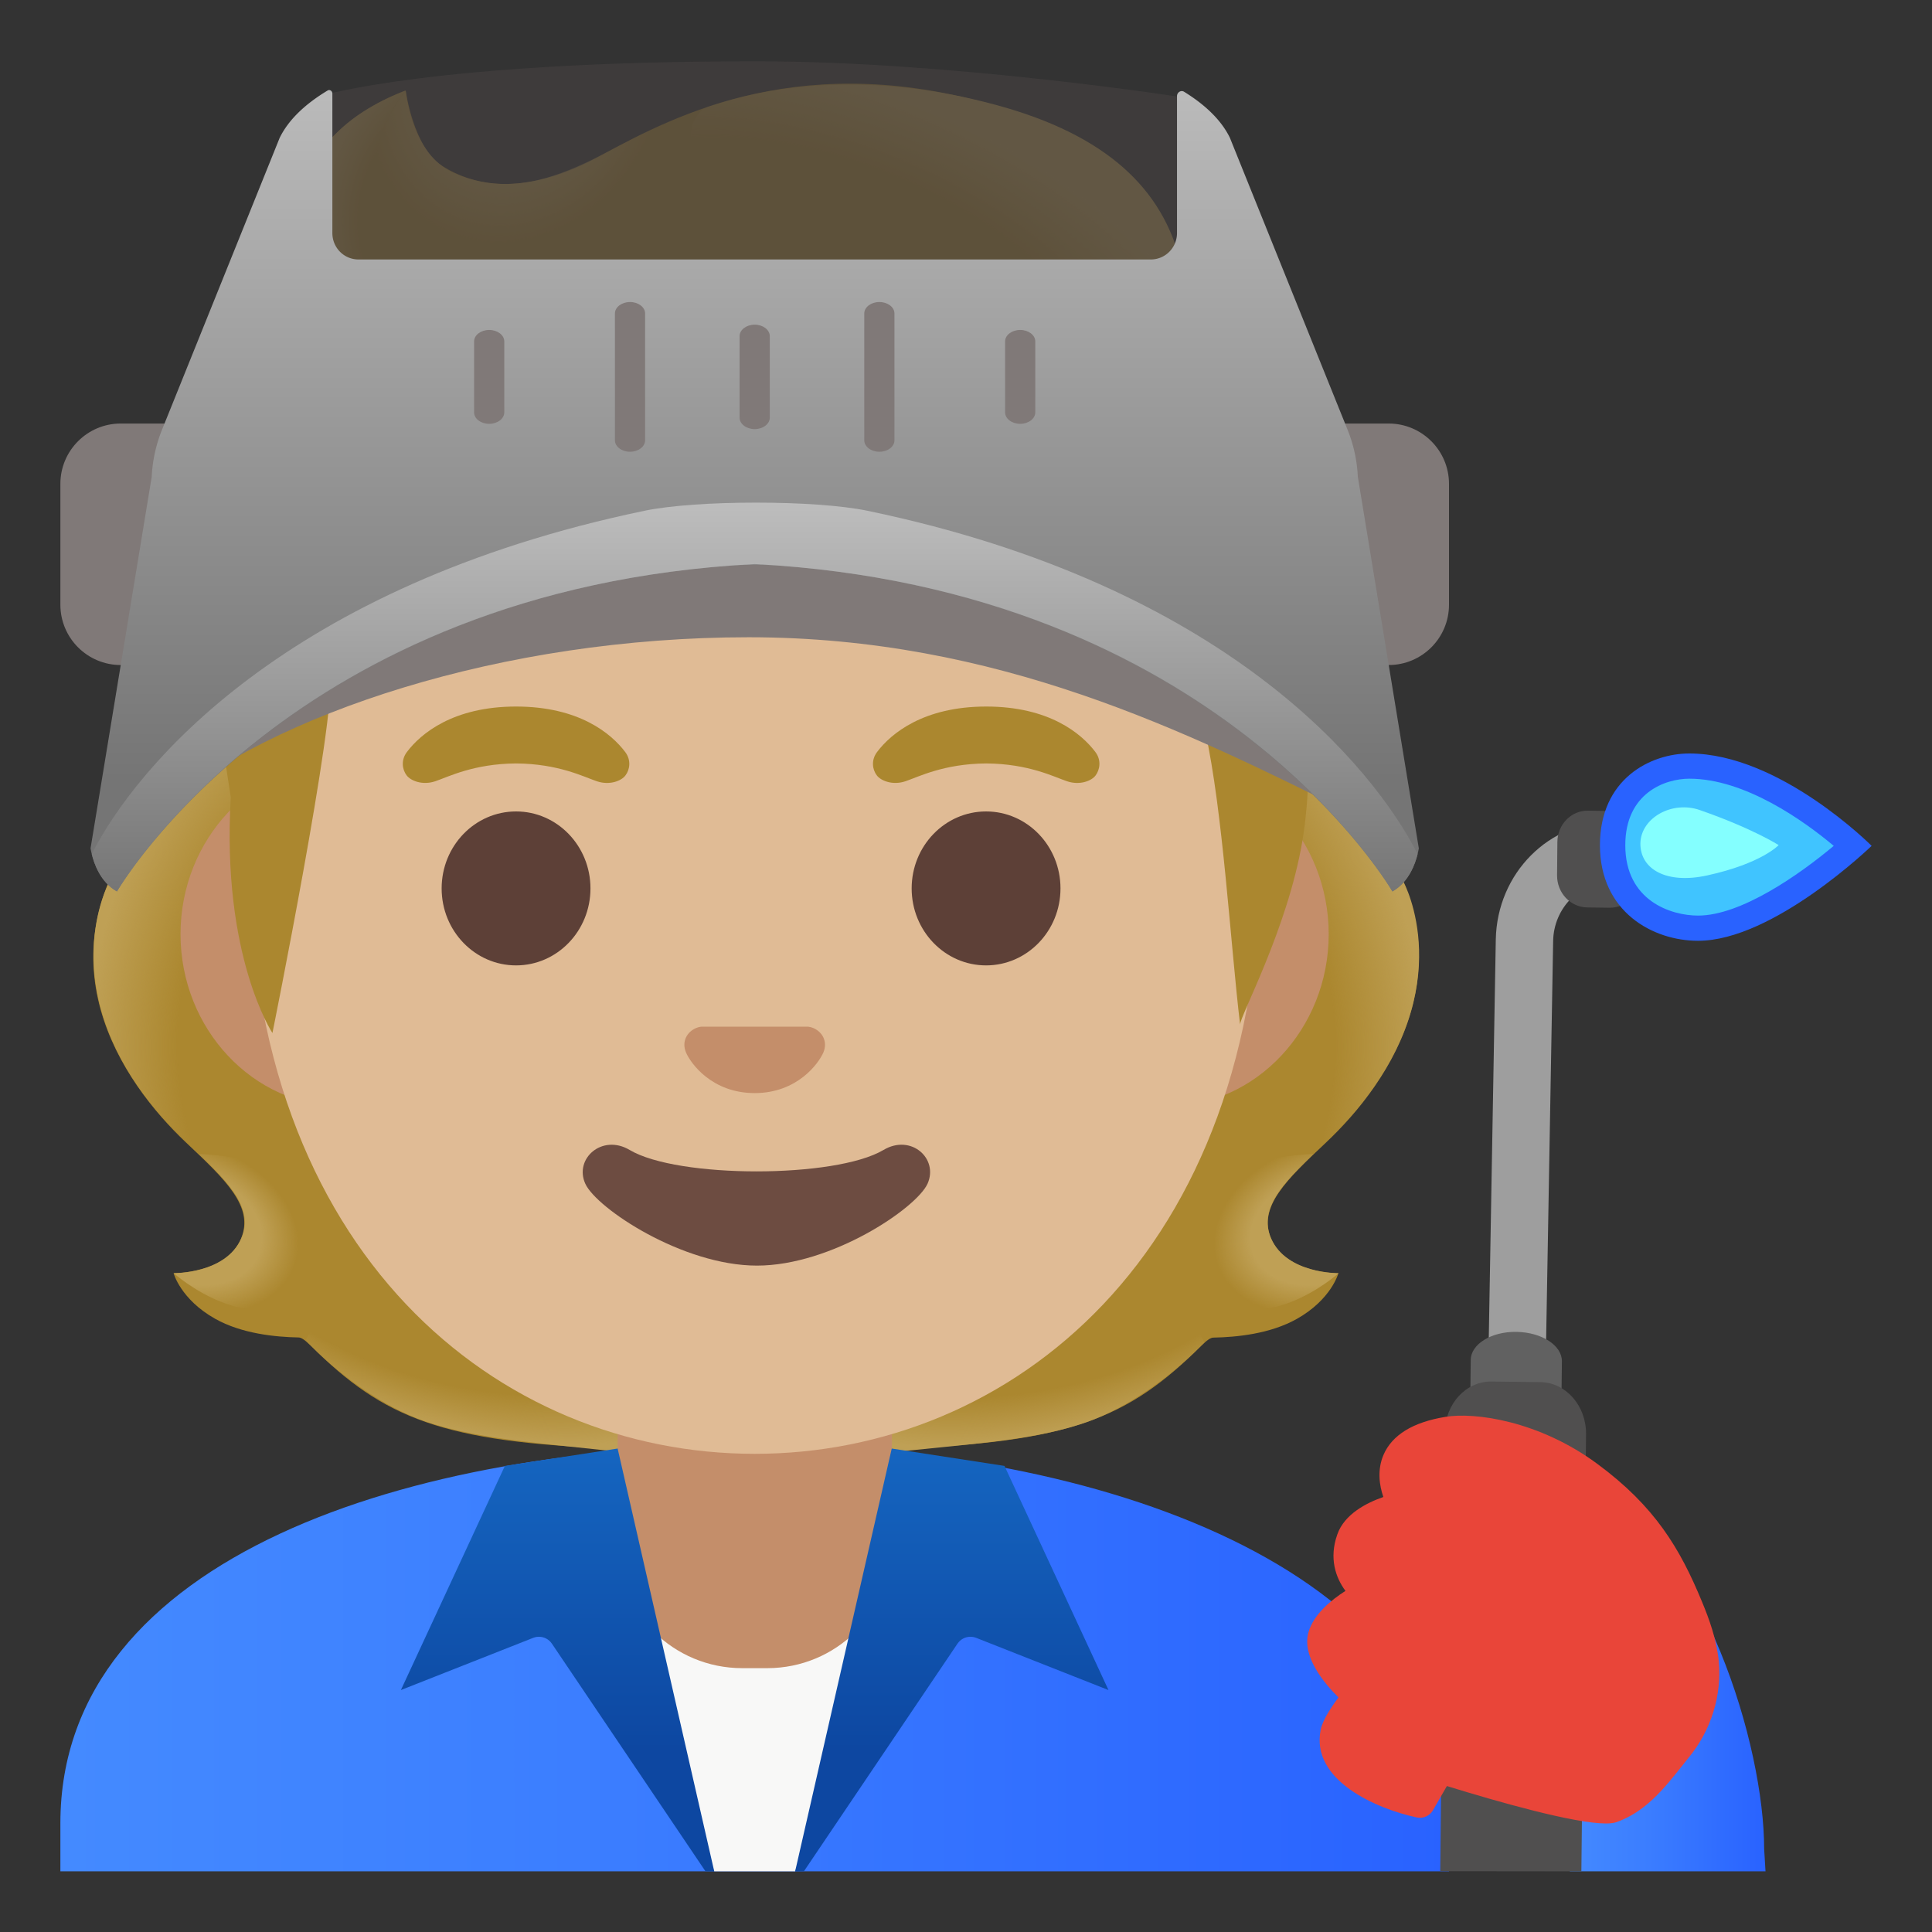 <svg xmlns="http://www.w3.org/2000/svg" viewBox="0 0 128 128" style="enable-background:new 0 0 128 128" xml:space="preserve"><rect x="0" y="0" width="128" height="128" fill="#333333" stroke="none"/><path style="fill:#ab872f" d="M84.21 82.06c-.88-2.11 1.03-3.9 3.66-6.38 4.18-3.94 10.06-12.29 2.43-21.63-2.77-3.38-3.48-3.11-4.84-7.14s-4.31-.85-3.17 2c.08.2.17.38.25.57-4 .65-11.85 2.18-14.99 2.18H32.63c-3.14 0-10.99-1.53-14.99-2.18.08-.19.17-.37.25-.57 1.15-2.85-1.8-6.03-3.17-2s-2.07 3.75-4.84 7.14c-7.63 9.34-1.75 17.68 2.43 21.63 2.63 2.48 4.54 4.28 3.66 6.38-.97 2.33-4.47 2.29-4.47 2.29s.46 1.73 2.75 3.02c1.78 1 4.01 1.21 5.53 1.24.18 0 .43.17.81.55 4.85 4.81 8.7 6.39 20.25 6.82v.01h.18c.11 0 .21.01.33.01v-.01h17.47V96c.11 0 .21-.01.33-.01h.06c11.65-.42 15.51-1.99 20.37-6.82.38-.38.63-.55.81-.55 1.53-.03 3.75-.24 5.53-1.24 2.29-1.29 2.75-3.02 2.75-3.02s-3.48.03-4.46-2.3z"/><radialGradient id="a" cx="108.422" cy="44.231" r="22.334" gradientTransform="matrix(.967 -.255 .125 .475 -40.579 90.425)" gradientUnits="userSpaceOnUse"><stop offset=".728" style="stop-color:#bfa055;stop-opacity:0"/><stop offset="1" style="stop-color:#bfa055"/></radialGradient><path style="fill:url(#a)" d="M50.32 96.77v-9.1l27.52-2.18 1.96 3.45s-3.71 4-8.25 5.43c-3.48 1.1-7.23 1.28-13.3 1.94l-7.93.46z"/><radialGradient id="b" cx="108.422" cy="44.231" r="22.334" gradientTransform="matrix(-.966 -.26 -.128 .474 140.615 90.872)" gradientUnits="userSpaceOnUse"><stop offset=".728" style="stop-color:#bfa055;stop-opacity:0"/><stop offset="1" style="stop-color:#bfa055"/></radialGradient><path style="fill:url(#b)" d="m49.68 96.77.04-9.1-27.51-2.31-1.97 3.44s3.69 4.02 8.23 5.47c3.48 1.11 7.22 1.32 13.29 2l7.92.5z"/><linearGradient id="c" gradientUnits="userSpaceOnUse" x1="104" y1="17.114" x2="116.986" y2="17.114" gradientTransform="matrix(1 0 0 -1 0 128)"><stop offset=".003" style="stop-color:#448aff"/><stop offset=".404" style="stop-color:#3b7dff"/><stop offset="1" style="stop-color:#2962ff"/></linearGradient><path style="fill:url(#c)" d="M116.88 122.5c0-6.76-3.88-20-11.75-24.71L104 123.98H116.97l-.09-1.48z"/><linearGradient id="d" gradientUnits="userSpaceOnUse" x1="4" y1="18.137" x2="96" y2="18.137" gradientTransform="matrix(1 0 0 -1 0 128)"><stop offset=".003" style="stop-color:#448aff"/><stop offset=".404" style="stop-color:#3b7dff"/><stop offset="1" style="stop-color:#2962ff"/></linearGradient><path style="fill:url(#d)" d="M50.12 95.74H50c-22.55.03-46 7.28-46 25.06v3.18h92v-3.18c0-16.75-23.23-25.06-45.88-25.06z"/><path style="fill:#9e9e9e" d="m117.96 54.78-11.11-.32c-4.2-.09-7.67 3.39-7.75 7.79l-.64 36.36 3.8.09.64-36.36c.04-2.19 1.78-3.94 3.87-3.9l11.11.32.08-3.98z"/><path style="fill:#504f4f" d="m106.64 60.14-1.49-.02c-1.11-.02-2-.97-1.99-2.13l.02-2.21c.01-1.16.92-2.09 2.03-2.07l1.49.02c1.11.02 2 .97 1.99 2.13l-.02 2.21c-.01 1.16-.92 2.08-2.03 2.07z"/><path style="fill:#616161" d="m103.09 122.98.39-32.79c.01-1.05-1.33-1.92-3-1.95s-3.03.81-3.04 1.86l-.39 32.87h6.04z"/><path style="fill:#504f4f" d="m104.77 123.98.31-28.96c.02-1.88-1.33-3.42-3.01-3.45l-3.26-.04c-1.68-.02-3.07 1.48-3.08 3.36l-.31 29.08 9.35.01z"/><path style="fill:#40c4ff" d="M112.5 61.49c-2.73 0-5.66-1.72-5.66-5.49 0-4.14 3.19-5.24 5.08-5.24 4.5 0 9.17 3.78 10.85 5.28-1.73 1.52-6.54 5.45-10.27 5.45z"/><path style="fill:#2962ff" d="M111.92 51.59c3.69 0 7.59 2.79 9.57 4.45-2.28 1.91-6.14 4.62-8.99 4.62-1.79 0-4.82-.98-4.82-4.66 0-3.48 2.66-4.41 4.24-4.41m0-1.67c-2.56 0-5.92 1.67-5.92 6.08s3.5 6.33 6.5 6.33c5 0 11.5-6.29 11.5-6.29s-6.08-6.12-12.08-6.12z"/><path style="fill:#84ffff" d="M112.62 53.67c3.51 1.22 5.22 2.32 5.22 2.32s-1.12 1.22-4.74 2.01c-2.69.59-4.44-.41-4.42-2.13.04-1.71 2.13-2.84 3.94-2.2z"/><path style="fill:#e94539" d="M113.87 110.04c-.14-1.42-.63-2.77-1.1-3.9-1.47-3.57-3.14-6.35-6.95-9.16-3.87-2.86-8.13-3.43-10.05-3.11-2.16.35-3.54 1.2-4.11 2.52-.43 1.01-.27 2.03-.01 2.79-1.1.38-2.58 1.13-3.05 2.48-.56 1.58-.11 2.86.54 3.74-.94.6-2.11 1.55-2.45 2.74-.45 1.59 1.01 3.35 1.99 4.32-.48.64-1.05 1.5-1.18 2.13-.68 3.36 3.68 5.24 6.36 5.82.43.09.86-.1 1.08-.48l.92-1.6c3.43 1.06 8.44 2.48 10.53 2.48.29 0 .52-.03.68-.08 1.93-.67 3.18-2.24 4.28-3.62.17-.21.34-.43.51-.64 1.51-1.82 2.23-4.16 2.01-6.43z"/><path style="fill:#f8f8f7" d="m52.68 123.98 6.65-19.42H39.44l7.88 19.42z"/><path style="fill:#c48e6a" d="M50 92.37h-9.08v9.98c0 4.51 3.7 8.17 8.26 8.17h1.65c4.56 0 8.26-3.66 8.26-8.17v-9.98H50z"/><linearGradient id="e" gradientUnits="userSpaceOnUse" x1="36.943" y1="32.024" x2="36.943" y2="2.785" gradientTransform="matrix(1 0 0 -1 0 128)"><stop offset="0" style="stop-color:#1565c0"/><stop offset=".682" style="stop-color:#0d47a1"/><stop offset="1" style="stop-color:#0d47a1"/></linearGradient><path style="fill:url(#e)" d="M35.71 108.44c.33 0 .65.16.85.45l10.18 15.09h.58l-6.4-28.01-7.47 1.15-6.89 14.85 8.77-3.46c.13-.05.25-.07.38-.07z"/><linearGradient id="f" gradientUnits="userSpaceOnUse" x1="36.943" y1="32.024" x2="36.943" y2="2.785" gradientTransform="rotate(180 50 64)"><stop offset="0" style="stop-color:#1565c0"/><stop offset=".682" style="stop-color:#0d47a1"/><stop offset="1" style="stop-color:#0d47a1"/></linearGradient><path style="fill:url(#f)" d="M64.29 108.44c-.33 0-.65.16-.85.45l-10.18 15.09h-.58l6.4-28.01 7.47 1.15 6.89 14.85-8.77-3.46c-.13-.05-.25-.07-.38-.07z"/><radialGradient id="g" cx="90.56" cy="46.672" r="7.413" gradientTransform="matrix(-.944 .331 -.245 -.7 184.575 84.025)" gradientUnits="userSpaceOnUse"><stop offset=".663" style="stop-color:#bfa055"/><stop offset="1" style="stop-color:#bfa055;stop-opacity:0"/></radialGradient><path style="fill:url(#g)" d="M79.37 85.28c-5.88-8.43 7.66-8.83 7.66-8.83-1.93 1.86-3.7 3.62-2.81 5.61 1.05 2.35 4.47 2.29 4.47 2.29s-5.33 4.79-9.32.93z"/><radialGradient id="h" cx="105.379" cy="59.275" r="25.856" gradientTransform="matrix(-.075 -.997 .831 -.062 31.443 177.497)" gradientUnits="userSpaceOnUse"><stop offset=".725" style="stop-color:#bfa055;stop-opacity:0"/><stop offset="1" style="stop-color:#bfa055"/></radialGradient><path style="fill:url(#h)" d="M89.85 73.57c-1.76 2.11-5.47 4.91-5.77 6.84 3.04-16.49-9.53-12.89-12.28-20.43-.55-1.52-1.06-3.09-1.12-4.7-.05-1.21 7.46-12.71 8.16-13.74C79.7 40.28 93 58.45 93 58.45c-.01.02 3.77 6.84-3.15 15.12z"/><radialGradient id="i" cx="90.757" cy="46.672" r="7.413" gradientTransform="matrix(.944 .331 .245 -.7 -84.564 83.96)" gradientUnits="userSpaceOnUse"><stop offset=".663" style="stop-color:#bfa055"/><stop offset="1" style="stop-color:#bfa055;stop-opacity:0"/></radialGradient><path style="fill:url(#i)" d="M20.83 85.28c5.88-8.43-7.66-8.83-7.66-8.83 1.93 1.86 3.7 3.62 2.81 5.61-1.05 2.35-4.47 2.29-4.47 2.29s5.33 4.79 9.32.93z"/><radialGradient id="j" cx="105.597" cy="59.264" r="25.856" gradientTransform="matrix(.075 -.997 -.831 -.062 68.749 177.725)" gradientUnits="userSpaceOnUse"><stop offset=".725" style="stop-color:#bfa055;stop-opacity:0"/><stop offset="1" style="stop-color:#bfa055"/></radialGradient><path style="fill:url(#j)" d="M10.36 73.58c1.76 2.11 5.47 4.91 5.77 6.84-3.04-16.49 9.53-12.89 12.28-20.43.55-1.52 1.06-3.09 1.12-4.7.05-1.21-7.46-12.71-8.16-13.74-.85-1.26-14.15 16.92-14.15 16.92.01.01-3.77 6.83 3.14 15.11z"/><path style="fill:#c48e6a" d="M77.33 50.48H22.67c-5.89 0-10.71 5.13-10.71 11.41S16.78 73.3 22.67 73.3H77.32c5.89 0 10.71-5.14 10.71-11.41s-4.81-11.41-10.7-11.41z"/><path style="fill:#e0bb95" d="M50 11.11c-17.4 0-33.52 18.61-33.52 45.4 0 26.64 16.61 39.81 33.52 39.81s33.52-13.17 33.52-39.81c0-26.79-16.12-45.4-33.52-45.4z"/><path style="fill:#ab872f" d="M41.42 49.82c-.93-1.23-3.07-3.01-7.23-3.01s-6.31 1.79-7.23 3.01c-.41.54-.31 1.17-.02 1.55.26.35 1.04.68 1.9.39s2.54-1.16 5.35-1.18c2.81.02 4.49.89 5.35 1.18.86.29 1.64-.03 1.9-.39.29-.38.39-1.01-.02-1.55zM72.57 49.82c-.93-1.23-3.07-3.01-7.23-3.01s-6.31 1.79-7.23 3.01c-.41.54-.31 1.17-.02 1.55.26.35 1.04.68 1.9.39s2.54-1.16 5.35-1.18c2.81.02 4.49.89 5.35 1.18.86.29 1.64-.03 1.9-.39.28-.38.39-1.01-.02-1.55z"/><ellipse style="fill:#5d4037" cx="34.19" cy="58.86" rx="4.93" ry="5.1"/><ellipse style="fill:#5d4037" cx="65.33" cy="58.86" rx="4.93" ry="5.1"/><path style="fill:#c48e6a" d="M53.86 68.1c-.11-.04-.21-.07-.32-.08h-7.08c-.11.01-.22.04-.32.08-.64.26-.99.92-.69 1.63.3.71 1.71 2.69 4.55 2.69s4.25-1.99 4.55-2.69c.3-.7-.05-1.37-.69-1.63z"/><path style="fill:#6d4c41" d="M58.53 76.19c-3.19 1.89-13.63 1.89-16.81 0-1.83-1.09-3.7.58-2.94 2.24.75 1.63 6.44 5.42 11.37 5.42s10.55-3.79 11.3-5.42c.75-1.67-1.09-3.33-2.92-2.24z"/><path style="fill:#ab872f" d="m78.19 20.08.19-2.69c-.37-.07-.74-.13-1.1-.15-.78-4.63-5.84-8.54-10.73-10.06-13.23-4.1-21.84.5-26.47 2.97-.96.51-6.24 3.76-10.8.83C27.37 9.75 26.88 6 26.88 6s-9.75 3.2-6.58 12.04c0 0-1.02 0-2.42.31v3.37c1-.4 2.11-.6 3.2-.69l-8.6 13.57 2.81 18.22c-.62 10.52 2.76 15.62 2.76 15.62s4.22-20.92 3.82-23.68c0 0 8.26-.96 17.07-5.9 5.95-3.33 9.51-4.94 16.2-6.41 10.18-2.24 12.45 4.97 12.45 4.97s9.42-1.77 12.26 11.04c1.17 5.27 1.67 14.07 2.31 19.43-.06-.47 3.13-6.31 4.12-12.14 1.98-11.65-3.61-30.53-8.09-35.67z"/><radialGradient id="k" cx="34.281" cy="122.464" r="9.717" gradientTransform="matrix(.922 .388 .46 -1.093 -53.726 125.387)" gradientUnits="userSpaceOnUse"><stop offset=".58" style="stop-color:#bfa055"/><stop offset="1" style="stop-color:#bfa055;stop-opacity:0"/></radialGradient><path style="fill:url(#k)" d="M45.34 7.64c-4.61 1.53-9.5 6.38-15.27 3.82-2.81-1.25-3.18-5.3-3.19-5.45-3.43 4.19-3.73 13.19 7.17 12.91 4.7-.12 7.2-4.46 8.58-8.07.49-1.31 2.5-2.69 2.71-3.21z"/><radialGradient id="l" cx="166.222" cy="51.611" r="28.899" gradientTransform="matrix(-.938 -.394 -.218 .528 222.185 60.686)" gradientUnits="userSpaceOnUse"><stop offset=".699" style="stop-color:#bfa055;stop-opacity:0"/><stop offset="1" style="stop-color:#bfa055"/></radialGradient><path style="fill:url(#l)" d="M65.98 6.95c7.32 1.98 11.07 5.56 12.26 10.53.35 1.46.77 15.08-25.23-.4-9.67-5.76-7.27-9.61-6.13-10 4.34-1.48 10.9-2.35 19.1-.13z"/><radialGradient id="m" cx="30.53" cy="113.94" r="8.576" gradientTransform="matrix(.995 .097 .119 -1.218 -14.168 150.138)" gradientUnits="userSpaceOnUse"><stop offset=".702" style="stop-color:#bfa055;stop-opacity:0"/><stop offset="1" style="stop-color:#bfa055"/></radialGradient><path style="fill:url(#m)" d="M26.84 6.01c-.01.01-.03.01-.06.02-1.07.5-8.57 2.96-6.68 11.66l7.62 2C21.55 12.08 26.87 6 26.87 6s-.02.01-.03.01z"/><path style="opacity:.74;fill:#423f3e;enable-background:new" d="M78.7 21.68H21.3V6.34s7.49-2.28 28.78-2.28C63.23 4.06 78.7 6.5 78.7 6.5v15.18z"/><path style="fill:#807978" d="M12 44.06H8c-2.21 0-4-1.79-4-4v-8c0-2.21 1.79-4 4-4h4c2.21 0 4 1.79 4 4v8c0 2.21-1.79 4-4 4zM92 44.06h-4c-2.21 0-4-1.79-4-4v-8c0-2.21 1.79-4 4-4h4c2.21 0 4 1.79 4 4v8c0 2.21-1.79 4-4 4z"/><path style="fill:#807978" d="M49.6 32.84c-13.33 0-31.06 6.41-39.1 10.97v9.88c7.55-6.43 22.78-11.47 39.1-11.47 16.5 0 29.01 6.26 39.82 11.62.05-2.14.36-10.19-.69-12.75-8.05-4.66-25.64-8.25-39.13-8.25z"/><linearGradient id="n" gradientUnits="userSpaceOnUse" x1="50" y1="123.605" x2="50" y2="76.436" gradientTransform="matrix(1 0 0 -1 0 128)"><stop offset="0" style="stop-color:#bdbdbd"/><stop offset="1" style="stop-color:#757575"/></linearGradient><path style="fill:url(#n)" d="M89.96 31.59a9.535 9.535 0 0 0-.68-3.12l-7.8-19.35c-.58-1.18-1.64-2.18-3.03-3.04-.21-.13-.47.04-.47.29v9.07c0 .97-.78 1.75-1.73 1.75h-52.5c-.96 0-1.73-.78-1.73-1.75V6.2c0-.18-.18-.29-.32-.2-1.46.88-2.57 1.91-3.17 3.13l-7.8 19.35c-.4 1-.63 2.05-.68 3.12L6 56.2s.02.15.08.38c.15.62.57 1.86 1.67 2.48 0 0 11.21-19.36 40.58-21.58 1.11-.08 2.23-.08 3.34 0 29.37 2.22 40.58 21.58 40.58 21.58 1.1-.62 1.52-1.86 1.67-2.48.06-.23.08-.38.08-.38l-4.04-24.61z"/><path style="fill:#807978" d="M67.59 28.08c-.55 0-1-.34-1-.76v-4.7c0-.42.45-.76 1-.76s1 .34 1 .76v4.7c0 .42-.45.76-1 .76zM58.26 29.93c-.55 0-1-.34-1-.76v-8.4c0-.42.45-.76 1-.76s1 .34 1 .76v8.4c0 .42-.44.76-1 .76zM50 28.43c-.55 0-1-.34-1-.76v-5.4c0-.42.45-.76 1-.76s1 .34 1 .76v5.4c0 .42-.45.76-1 .76zM32.41 28.08c-.55 0-1-.34-1-.76v-4.7c0-.42.45-.76 1-.76s1 .34 1 .76v4.7c0 .42-.45.76-1 .76zM41.74 29.93c-.55 0-1-.34-1-.76v-8.4c0-.42.45-.76 1-.76s1 .34 1 .76v8.4c0 .42-.45.76-1 .76z"/><linearGradient id="o" gradientUnits="userSpaceOnUse" x1="50" y1="94.697" x2="50" y2="68.757" gradientTransform="matrix(1 0 0 -1 0 128)"><stop offset="0" style="stop-color:#bdbdbd"/><stop offset="1" style="stop-color:#757575"/></linearGradient><path style="fill:url(#o)" d="M7.75 59.06S19.28 38.97 50 37.37c30.72 1.6 42.25 21.69 42.25 21.69 1.1-.62 1.52-1.86 1.67-2.48-2.9-5.7-12.64-17.79-36.45-22.74-3.44-.72-11.33-.72-14.77 0C18.89 38.79 8.97 50.88 6.08 56.58c.15.63.57 1.87 1.67 2.48z"/></svg>